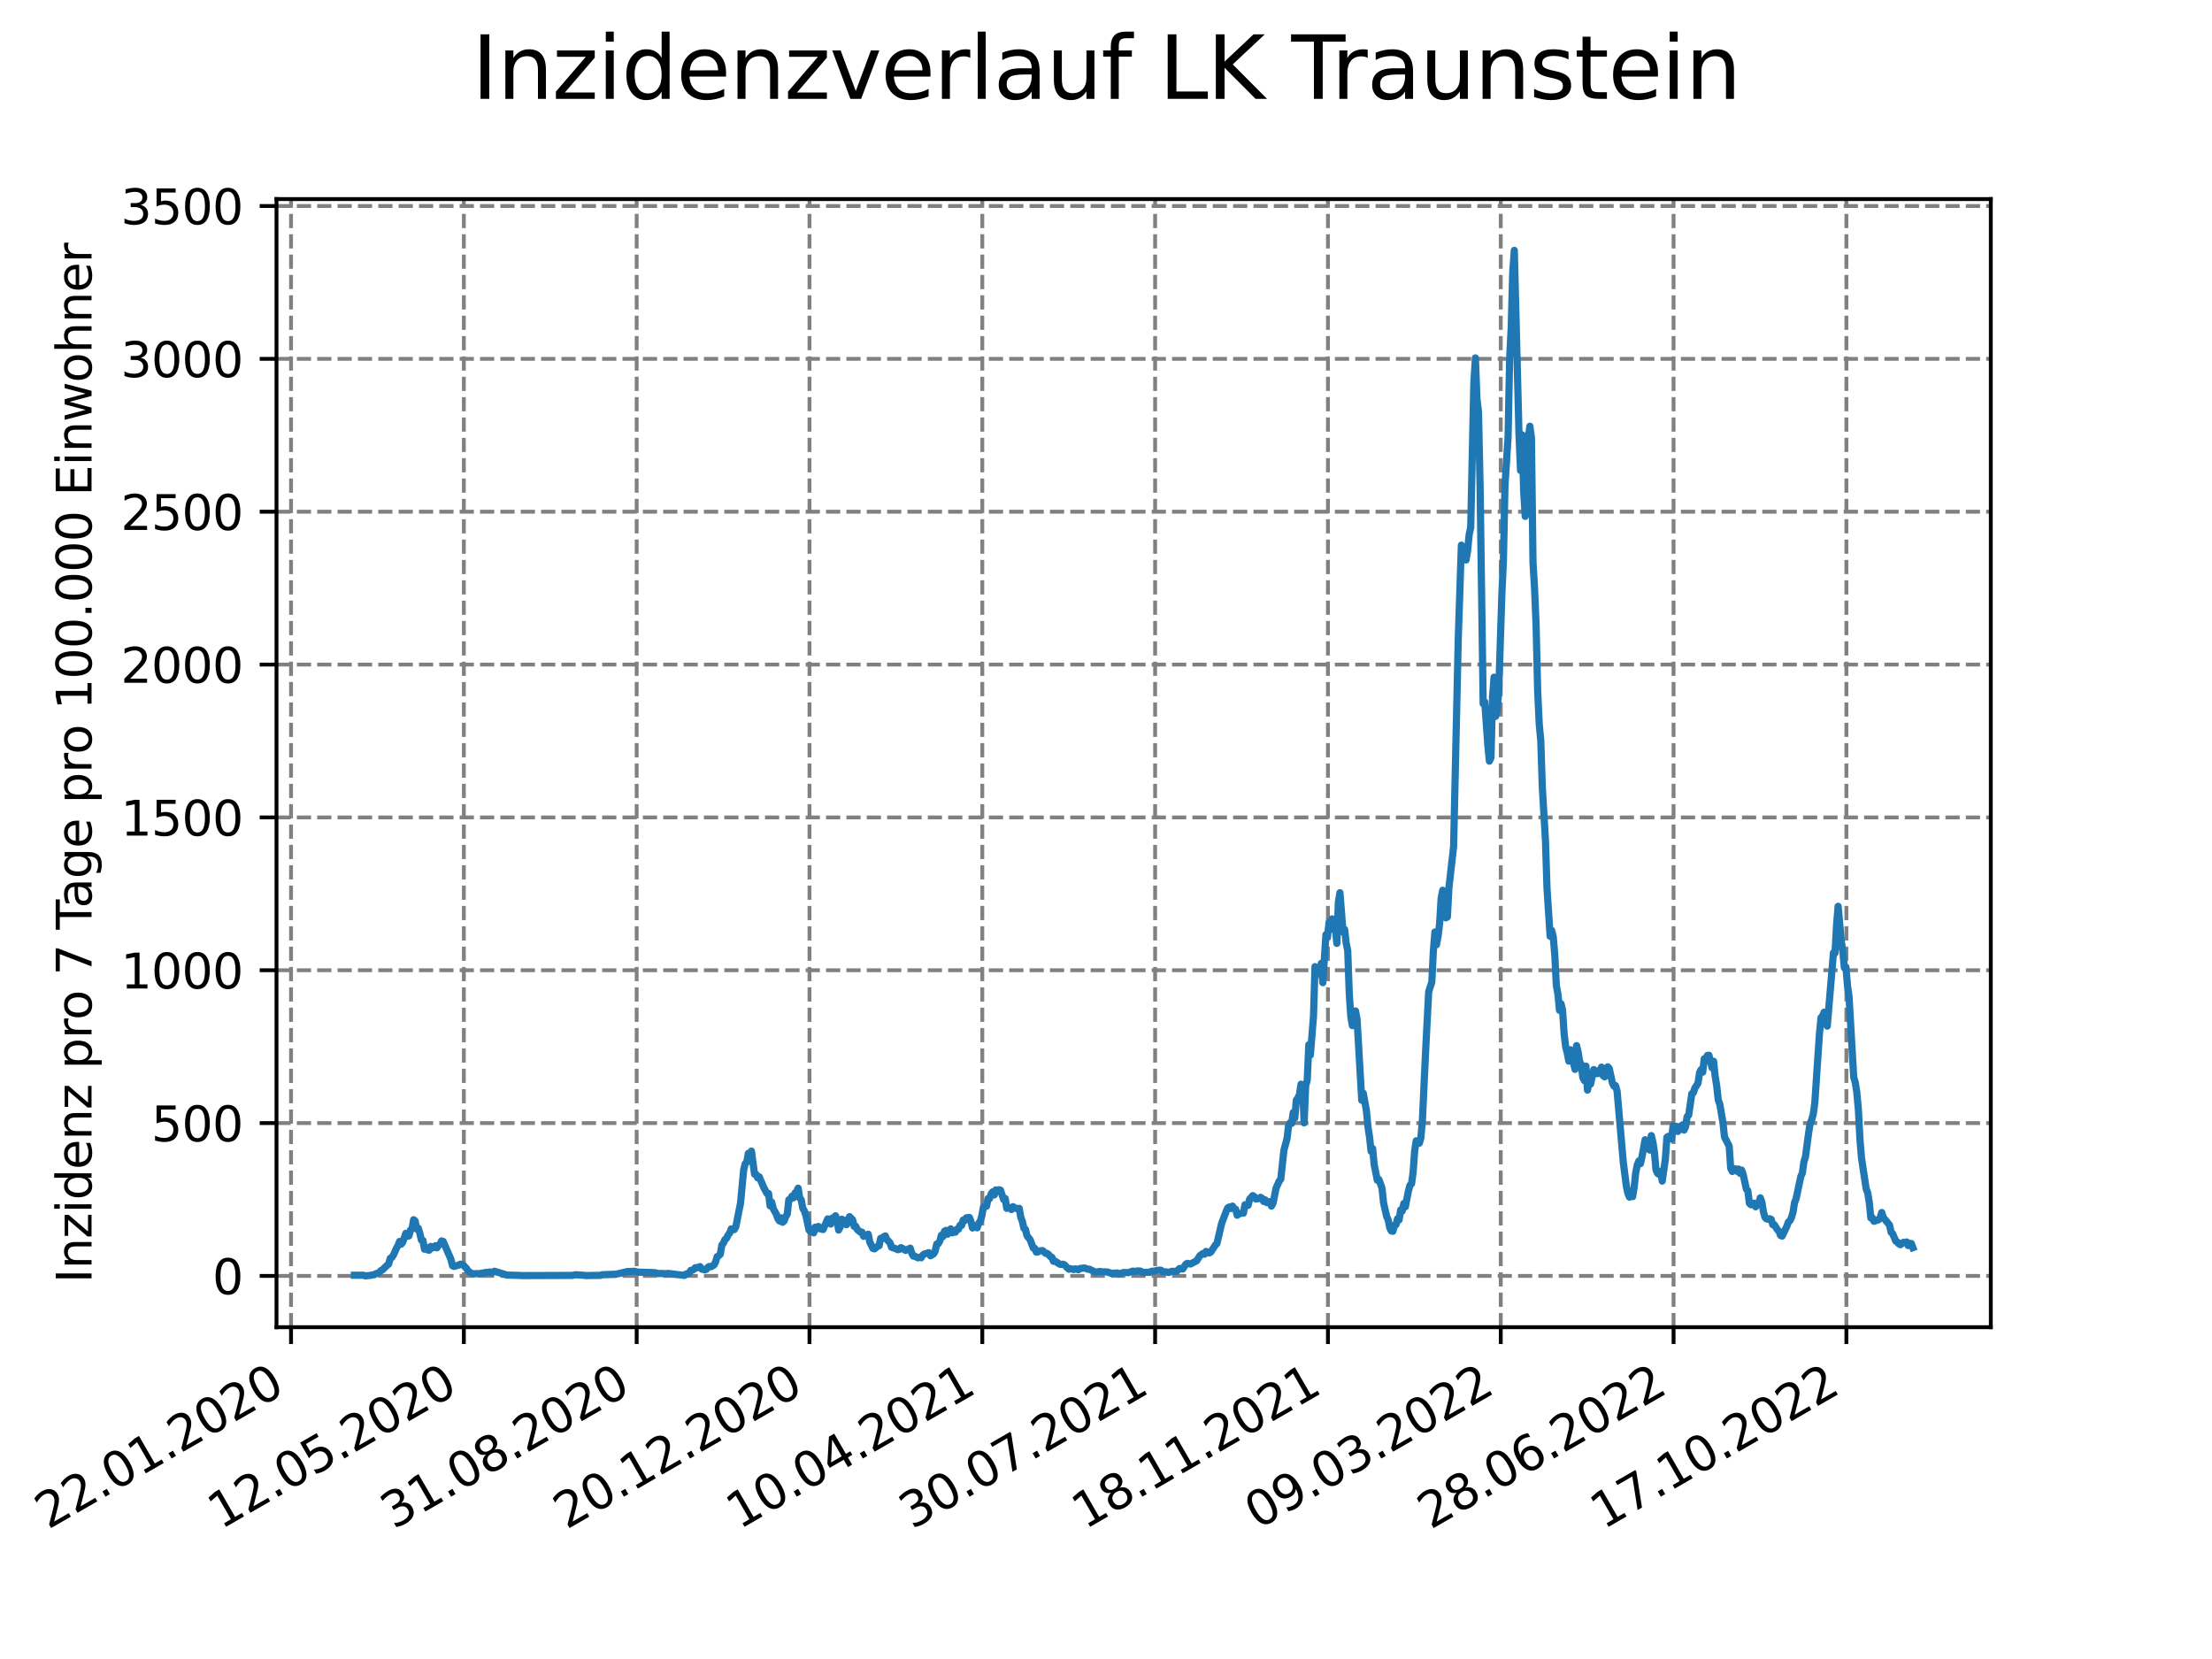 <?xml version="1.0" encoding="utf-8" standalone="no"?>
<!DOCTYPE svg PUBLIC "-//W3C//DTD SVG 1.1//EN"
  "http://www.w3.org/Graphics/SVG/1.1/DTD/svg11.dtd">
<svg xmlns:xlink="http://www.w3.org/1999/xlink" width="460.8pt" height="345.6pt" viewBox="0 0 460.8 345.6" xmlns="http://www.w3.org/2000/svg" version="1.1">
 <defs>
  <style type="text/css">*{stroke-linejoin: round; stroke-linecap: butt}</style>
 </defs>
 <g id="figure_1">
  <g id="patch_1">
   <path d="M 0 345.6 
L 460.8 345.6 
L 460.8 0 
L 0 0 
z
" style="fill: #ffffff"/>
  </g>
  <g id="axes_1">
   <g id="patch_2">
    <path d="M 57.6 276.48 
L 414.72 276.48 
L 414.72 41.472 
L 57.6 41.472 
z
" style="fill: #ffffff"/>
   </g>
   <g id="matplotlib.axis_1">
    <g id="xtick_1">
     <g id="line2d_1">
      <path d="M 60.63 276.48 
L 60.63 41.472 
" clip-path="url(#pbe24854084)" style="fill: none; stroke-dasharray: 2.96,1.28; stroke-dashoffset: 0; stroke: #808080; stroke-width: 0.8"/>
     </g>
     <g id="line2d_2">
      <defs>
       <path id="mb89c68c0ba" d="M 0 0 
L 0 3.5 
" style="stroke: #000000; stroke-width: 0.8"/>
      </defs>
      <g>
       <use xlink:href="#mb89c68c0ba" x="60.63" y="276.48" style="stroke: #000000; stroke-width: 0.8"/>
      </g>
     </g>
     <g id="text_1">
      <!-- 22.01.2020 -->
      <g transform="translate(10.005 318.689) rotate(-30) scale(0.1 -0.1)">
       <defs>
        <path id="DejaVuSans-32" d="M 1228 531 
L 3431 531 
L 3431 0 
L 469 0 
L 469 531 
Q 828 903 1448 1529 
Q 2069 2156 2228 2338 
Q 2531 2678 2651 2914 
Q 2772 3150 2772 3378 
Q 2772 3750 2511 3984 
Q 2250 4219 1831 4219 
Q 1534 4219 1204 4116 
Q 875 4013 500 3803 
L 500 4441 
Q 881 4594 1212 4672 
Q 1544 4750 1819 4750 
Q 2544 4750 2975 4387 
Q 3406 4025 3406 3419 
Q 3406 3131 3298 2873 
Q 3191 2616 2906 2266 
Q 2828 2175 2409 1742 
Q 1991 1309 1228 531 
z
" transform="scale(0.016)"/>
        <path id="DejaVuSans-2e" d="M 684 794 
L 1344 794 
L 1344 0 
L 684 0 
L 684 794 
z
" transform="scale(0.016)"/>
        <path id="DejaVuSans-30" d="M 2034 4250 
Q 1547 4250 1301 3770 
Q 1056 3291 1056 2328 
Q 1056 1369 1301 889 
Q 1547 409 2034 409 
Q 2525 409 2770 889 
Q 3016 1369 3016 2328 
Q 3016 3291 2770 3770 
Q 2525 4250 2034 4250 
z
M 2034 4750 
Q 2819 4750 3233 4129 
Q 3647 3509 3647 2328 
Q 3647 1150 3233 529 
Q 2819 -91 2034 -91 
Q 1250 -91 836 529 
Q 422 1150 422 2328 
Q 422 3509 836 4129 
Q 1250 4750 2034 4750 
z
" transform="scale(0.016)"/>
        <path id="DejaVuSans-31" d="M 794 531 
L 1825 531 
L 1825 4091 
L 703 3866 
L 703 4441 
L 1819 4666 
L 2450 4666 
L 2450 531 
L 3481 531 
L 3481 0 
L 794 0 
L 794 531 
z
" transform="scale(0.016)"/>
       </defs>
       <use xlink:href="#DejaVuSans-32"/>
       <use xlink:href="#DejaVuSans-32" x="63.623"/>
       <use xlink:href="#DejaVuSans-2e" x="127.246"/>
       <use xlink:href="#DejaVuSans-30" x="159.033"/>
       <use xlink:href="#DejaVuSans-31" x="222.656"/>
       <use xlink:href="#DejaVuSans-2e" x="286.279"/>
       <use xlink:href="#DejaVuSans-32" x="318.066"/>
       <use xlink:href="#DejaVuSans-30" x="381.689"/>
       <use xlink:href="#DejaVuSans-32" x="445.312"/>
       <use xlink:href="#DejaVuSans-30" x="508.936"/>
      </g>
     </g>
    </g>
    <g id="xtick_2">
     <g id="line2d_3">
      <path d="M 96.63 276.48 
L 96.63 41.472 
" clip-path="url(#pbe24854084)" style="fill: none; stroke-dasharray: 2.96,1.28; stroke-dashoffset: 0; stroke: #808080; stroke-width: 0.8"/>
     </g>
     <g id="line2d_4">
      <g>
       <use xlink:href="#mb89c68c0ba" x="96.63" y="276.48" style="stroke: #000000; stroke-width: 0.8"/>
      </g>
     </g>
     <g id="text_2">
      <!-- 12.05.2020 -->
      <g transform="translate(46.005 318.689) rotate(-30) scale(0.1 -0.1)">
       <defs>
        <path id="DejaVuSans-35" d="M 691 4666 
L 3169 4666 
L 3169 4134 
L 1269 4134 
L 1269 2991 
Q 1406 3038 1543 3061 
Q 1681 3084 1819 3084 
Q 2600 3084 3056 2656 
Q 3513 2228 3513 1497 
Q 3513 744 3044 326 
Q 2575 -91 1722 -91 
Q 1428 -91 1123 -41 
Q 819 9 494 109 
L 494 744 
Q 775 591 1075 516 
Q 1375 441 1709 441 
Q 2250 441 2565 725 
Q 2881 1009 2881 1497 
Q 2881 1984 2565 2268 
Q 2250 2553 1709 2553 
Q 1456 2553 1204 2497 
Q 953 2441 691 2322 
L 691 4666 
z
" transform="scale(0.016)"/>
       </defs>
       <use xlink:href="#DejaVuSans-31"/>
       <use xlink:href="#DejaVuSans-32" x="63.623"/>
       <use xlink:href="#DejaVuSans-2e" x="127.246"/>
       <use xlink:href="#DejaVuSans-30" x="159.033"/>
       <use xlink:href="#DejaVuSans-35" x="222.656"/>
       <use xlink:href="#DejaVuSans-2e" x="286.279"/>
       <use xlink:href="#DejaVuSans-32" x="318.066"/>
       <use xlink:href="#DejaVuSans-30" x="381.689"/>
       <use xlink:href="#DejaVuSans-32" x="445.312"/>
       <use xlink:href="#DejaVuSans-30" x="508.936"/>
      </g>
     </g>
    </g>
    <g id="xtick_3">
     <g id="line2d_5">
      <path d="M 132.631 276.48 
L 132.631 41.472 
" clip-path="url(#pbe24854084)" style="fill: none; stroke-dasharray: 2.96,1.28; stroke-dashoffset: 0; stroke: #808080; stroke-width: 0.8"/>
     </g>
     <g id="line2d_6">
      <g>
       <use xlink:href="#mb89c68c0ba" x="132.631" y="276.48" style="stroke: #000000; stroke-width: 0.8"/>
      </g>
     </g>
     <g id="text_3">
      <!-- 31.08.2020 -->
      <g transform="translate(82.006 318.689) rotate(-30) scale(0.1 -0.1)">
       <defs>
        <path id="DejaVuSans-33" d="M 2597 2516 
Q 3050 2419 3304 2112 
Q 3559 1806 3559 1356 
Q 3559 666 3084 287 
Q 2609 -91 1734 -91 
Q 1441 -91 1130 -33 
Q 819 25 488 141 
L 488 750 
Q 750 597 1062 519 
Q 1375 441 1716 441 
Q 2309 441 2620 675 
Q 2931 909 2931 1356 
Q 2931 1769 2642 2001 
Q 2353 2234 1838 2234 
L 1294 2234 
L 1294 2753 
L 1863 2753 
Q 2328 2753 2575 2939 
Q 2822 3125 2822 3475 
Q 2822 3834 2567 4026 
Q 2313 4219 1838 4219 
Q 1578 4219 1281 4162 
Q 984 4106 628 3988 
L 628 4550 
Q 988 4650 1302 4700 
Q 1616 4750 1894 4750 
Q 2613 4750 3031 4423 
Q 3450 4097 3450 3541 
Q 3450 3153 3228 2886 
Q 3006 2619 2597 2516 
z
" transform="scale(0.016)"/>
        <path id="DejaVuSans-38" d="M 2034 2216 
Q 1584 2216 1326 1975 
Q 1069 1734 1069 1313 
Q 1069 891 1326 650 
Q 1584 409 2034 409 
Q 2484 409 2743 651 
Q 3003 894 3003 1313 
Q 3003 1734 2745 1975 
Q 2488 2216 2034 2216 
z
M 1403 2484 
Q 997 2584 770 2862 
Q 544 3141 544 3541 
Q 544 4100 942 4425 
Q 1341 4750 2034 4750 
Q 2731 4750 3128 4425 
Q 3525 4100 3525 3541 
Q 3525 3141 3298 2862 
Q 3072 2584 2669 2484 
Q 3125 2378 3379 2068 
Q 3634 1759 3634 1313 
Q 3634 634 3220 271 
Q 2806 -91 2034 -91 
Q 1263 -91 848 271 
Q 434 634 434 1313 
Q 434 1759 690 2068 
Q 947 2378 1403 2484 
z
M 1172 3481 
Q 1172 3119 1398 2916 
Q 1625 2713 2034 2713 
Q 2441 2713 2670 2916 
Q 2900 3119 2900 3481 
Q 2900 3844 2670 4047 
Q 2441 4250 2034 4250 
Q 1625 4250 1398 4047 
Q 1172 3844 1172 3481 
z
" transform="scale(0.016)"/>
       </defs>
       <use xlink:href="#DejaVuSans-33"/>
       <use xlink:href="#DejaVuSans-31" x="63.623"/>
       <use xlink:href="#DejaVuSans-2e" x="127.246"/>
       <use xlink:href="#DejaVuSans-30" x="159.033"/>
       <use xlink:href="#DejaVuSans-38" x="222.656"/>
       <use xlink:href="#DejaVuSans-2e" x="286.279"/>
       <use xlink:href="#DejaVuSans-32" x="318.066"/>
       <use xlink:href="#DejaVuSans-30" x="381.689"/>
       <use xlink:href="#DejaVuSans-32" x="445.312"/>
       <use xlink:href="#DejaVuSans-30" x="508.936"/>
      </g>
     </g>
    </g>
    <g id="xtick_4">
     <g id="line2d_7">
      <path d="M 168.632 276.48 
L 168.632 41.472 
" clip-path="url(#pbe24854084)" style="fill: none; stroke-dasharray: 2.96,1.28; stroke-dashoffset: 0; stroke: #808080; stroke-width: 0.8"/>
     </g>
     <g id="line2d_8">
      <g>
       <use xlink:href="#mb89c68c0ba" x="168.632" y="276.48" style="stroke: #000000; stroke-width: 0.8"/>
      </g>
     </g>
     <g id="text_4">
      <!-- 20.12.2020 -->
      <g transform="translate(118.007 318.689) rotate(-30) scale(0.1 -0.1)">
       <use xlink:href="#DejaVuSans-32"/>
       <use xlink:href="#DejaVuSans-30" x="63.623"/>
       <use xlink:href="#DejaVuSans-2e" x="127.246"/>
       <use xlink:href="#DejaVuSans-31" x="159.033"/>
       <use xlink:href="#DejaVuSans-32" x="222.656"/>
       <use xlink:href="#DejaVuSans-2e" x="286.279"/>
       <use xlink:href="#DejaVuSans-32" x="318.066"/>
       <use xlink:href="#DejaVuSans-30" x="381.689"/>
       <use xlink:href="#DejaVuSans-32" x="445.312"/>
       <use xlink:href="#DejaVuSans-30" x="508.936"/>
      </g>
     </g>
    </g>
    <g id="xtick_5">
     <g id="line2d_9">
      <path d="M 204.632 276.48 
L 204.632 41.472 
" clip-path="url(#pbe24854084)" style="fill: none; stroke-dasharray: 2.96,1.28; stroke-dashoffset: 0; stroke: #808080; stroke-width: 0.8"/>
     </g>
     <g id="line2d_10">
      <g>
       <use xlink:href="#mb89c68c0ba" x="204.632" y="276.48" style="stroke: #000000; stroke-width: 0.8"/>
      </g>
     </g>
     <g id="text_5">
      <!-- 10.04.2021 -->
      <g transform="translate(154.007 318.689) rotate(-30) scale(0.1 -0.1)">
       <defs>
        <path id="DejaVuSans-34" d="M 2419 4116 
L 825 1625 
L 2419 1625 
L 2419 4116 
z
M 2253 4666 
L 3047 4666 
L 3047 1625 
L 3713 1625 
L 3713 1100 
L 3047 1100 
L 3047 0 
L 2419 0 
L 2419 1100 
L 313 1100 
L 313 1709 
L 2253 4666 
z
" transform="scale(0.016)"/>
       </defs>
       <use xlink:href="#DejaVuSans-31"/>
       <use xlink:href="#DejaVuSans-30" x="63.623"/>
       <use xlink:href="#DejaVuSans-2e" x="127.246"/>
       <use xlink:href="#DejaVuSans-30" x="159.033"/>
       <use xlink:href="#DejaVuSans-34" x="222.656"/>
       <use xlink:href="#DejaVuSans-2e" x="286.279"/>
       <use xlink:href="#DejaVuSans-32" x="318.066"/>
       <use xlink:href="#DejaVuSans-30" x="381.689"/>
       <use xlink:href="#DejaVuSans-32" x="445.312"/>
       <use xlink:href="#DejaVuSans-31" x="508.936"/>
      </g>
     </g>
    </g>
    <g id="xtick_6">
     <g id="line2d_11">
      <path d="M 240.633 276.48 
L 240.633 41.472 
" clip-path="url(#pbe24854084)" style="fill: none; stroke-dasharray: 2.96,1.28; stroke-dashoffset: 0; stroke: #808080; stroke-width: 0.8"/>
     </g>
     <g id="line2d_12">
      <g>
       <use xlink:href="#mb89c68c0ba" x="240.633" y="276.48" style="stroke: #000000; stroke-width: 0.8"/>
      </g>
     </g>
     <g id="text_6">
      <!-- 30.07.2021 -->
      <g transform="translate(190.008 318.689) rotate(-30) scale(0.1 -0.1)">
       <defs>
        <path id="DejaVuSans-37" d="M 525 4666 
L 3525 4666 
L 3525 4397 
L 1831 0 
L 1172 0 
L 2766 4134 
L 525 4134 
L 525 4666 
z
" transform="scale(0.016)"/>
       </defs>
       <use xlink:href="#DejaVuSans-33"/>
       <use xlink:href="#DejaVuSans-30" x="63.623"/>
       <use xlink:href="#DejaVuSans-2e" x="127.246"/>
       <use xlink:href="#DejaVuSans-30" x="159.033"/>
       <use xlink:href="#DejaVuSans-37" x="222.656"/>
       <use xlink:href="#DejaVuSans-2e" x="286.279"/>
       <use xlink:href="#DejaVuSans-32" x="318.066"/>
       <use xlink:href="#DejaVuSans-30" x="381.689"/>
       <use xlink:href="#DejaVuSans-32" x="445.312"/>
       <use xlink:href="#DejaVuSans-31" x="508.936"/>
      </g>
     </g>
    </g>
    <g id="xtick_7">
     <g id="line2d_13">
      <path d="M 276.634 276.48 
L 276.634 41.472 
" clip-path="url(#pbe24854084)" style="fill: none; stroke-dasharray: 2.96,1.28; stroke-dashoffset: 0; stroke: #808080; stroke-width: 0.8"/>
     </g>
     <g id="line2d_14">
      <g>
       <use xlink:href="#mb89c68c0ba" x="276.634" y="276.48" style="stroke: #000000; stroke-width: 0.8"/>
      </g>
     </g>
     <g id="text_7">
      <!-- 18.11.2021 -->
      <g transform="translate(226.008 318.689) rotate(-30) scale(0.1 -0.1)">
       <use xlink:href="#DejaVuSans-31"/>
       <use xlink:href="#DejaVuSans-38" x="63.623"/>
       <use xlink:href="#DejaVuSans-2e" x="127.246"/>
       <use xlink:href="#DejaVuSans-31" x="159.033"/>
       <use xlink:href="#DejaVuSans-31" x="222.656"/>
       <use xlink:href="#DejaVuSans-2e" x="286.279"/>
       <use xlink:href="#DejaVuSans-32" x="318.066"/>
       <use xlink:href="#DejaVuSans-30" x="381.689"/>
       <use xlink:href="#DejaVuSans-32" x="445.312"/>
       <use xlink:href="#DejaVuSans-31" x="508.936"/>
      </g>
     </g>
    </g>
    <g id="xtick_8">
     <g id="line2d_15">
      <path d="M 312.634 276.48 
L 312.634 41.472 
" clip-path="url(#pbe24854084)" style="fill: none; stroke-dasharray: 2.96,1.28; stroke-dashoffset: 0; stroke: #808080; stroke-width: 0.8"/>
     </g>
     <g id="line2d_16">
      <g>
       <use xlink:href="#mb89c68c0ba" x="312.634" y="276.48" style="stroke: #000000; stroke-width: 0.8"/>
      </g>
     </g>
     <g id="text_8">
      <!-- 09.03.2022 -->
      <g transform="translate(262.009 318.689) rotate(-30) scale(0.1 -0.1)">
       <defs>
        <path id="DejaVuSans-39" d="M 703 97 
L 703 672 
Q 941 559 1184 500 
Q 1428 441 1663 441 
Q 2288 441 2617 861 
Q 2947 1281 2994 2138 
Q 2813 1869 2534 1725 
Q 2256 1581 1919 1581 
Q 1219 1581 811 2004 
Q 403 2428 403 3163 
Q 403 3881 828 4315 
Q 1253 4750 1959 4750 
Q 2769 4750 3195 4129 
Q 3622 3509 3622 2328 
Q 3622 1225 3098 567 
Q 2575 -91 1691 -91 
Q 1453 -91 1209 -44 
Q 966 3 703 97 
z
M 1959 2075 
Q 2384 2075 2632 2365 
Q 2881 2656 2881 3163 
Q 2881 3666 2632 3958 
Q 2384 4250 1959 4250 
Q 1534 4250 1286 3958 
Q 1038 3666 1038 3163 
Q 1038 2656 1286 2365 
Q 1534 2075 1959 2075 
z
" transform="scale(0.016)"/>
       </defs>
       <use xlink:href="#DejaVuSans-30"/>
       <use xlink:href="#DejaVuSans-39" x="63.623"/>
       <use xlink:href="#DejaVuSans-2e" x="127.246"/>
       <use xlink:href="#DejaVuSans-30" x="159.033"/>
       <use xlink:href="#DejaVuSans-33" x="222.656"/>
       <use xlink:href="#DejaVuSans-2e" x="286.279"/>
       <use xlink:href="#DejaVuSans-32" x="318.066"/>
       <use xlink:href="#DejaVuSans-30" x="381.689"/>
       <use xlink:href="#DejaVuSans-32" x="445.312"/>
       <use xlink:href="#DejaVuSans-32" x="508.936"/>
      </g>
     </g>
    </g>
    <g id="xtick_9">
     <g id="line2d_17">
      <path d="M 348.635 276.48 
L 348.635 41.472 
" clip-path="url(#pbe24854084)" style="fill: none; stroke-dasharray: 2.96,1.28; stroke-dashoffset: 0; stroke: #808080; stroke-width: 0.8"/>
     </g>
     <g id="line2d_18">
      <g>
       <use xlink:href="#mb89c68c0ba" x="348.635" y="276.48" style="stroke: #000000; stroke-width: 0.8"/>
      </g>
     </g>
     <g id="text_9">
      <!-- 28.06.2022 -->
      <g transform="translate(298.01 318.689) rotate(-30) scale(0.1 -0.1)">
       <defs>
        <path id="DejaVuSans-36" d="M 2113 2584 
Q 1688 2584 1439 2293 
Q 1191 2003 1191 1497 
Q 1191 994 1439 701 
Q 1688 409 2113 409 
Q 2538 409 2786 701 
Q 3034 994 3034 1497 
Q 3034 2003 2786 2293 
Q 2538 2584 2113 2584 
z
M 3366 4563 
L 3366 3988 
Q 3128 4100 2886 4159 
Q 2644 4219 2406 4219 
Q 1781 4219 1451 3797 
Q 1122 3375 1075 2522 
Q 1259 2794 1537 2939 
Q 1816 3084 2150 3084 
Q 2853 3084 3261 2657 
Q 3669 2231 3669 1497 
Q 3669 778 3244 343 
Q 2819 -91 2113 -91 
Q 1303 -91 875 529 
Q 447 1150 447 2328 
Q 447 3434 972 4092 
Q 1497 4750 2381 4750 
Q 2619 4750 2861 4703 
Q 3103 4656 3366 4563 
z
" transform="scale(0.016)"/>
       </defs>
       <use xlink:href="#DejaVuSans-32"/>
       <use xlink:href="#DejaVuSans-38" x="63.623"/>
       <use xlink:href="#DejaVuSans-2e" x="127.246"/>
       <use xlink:href="#DejaVuSans-30" x="159.033"/>
       <use xlink:href="#DejaVuSans-36" x="222.656"/>
       <use xlink:href="#DejaVuSans-2e" x="286.279"/>
       <use xlink:href="#DejaVuSans-32" x="318.066"/>
       <use xlink:href="#DejaVuSans-30" x="381.689"/>
       <use xlink:href="#DejaVuSans-32" x="445.312"/>
       <use xlink:href="#DejaVuSans-32" x="508.936"/>
      </g>
     </g>
    </g>
    <g id="xtick_10">
     <g id="line2d_19">
      <path d="M 384.636 276.48 
L 384.636 41.472 
" clip-path="url(#pbe24854084)" style="fill: none; stroke-dasharray: 2.96,1.28; stroke-dashoffset: 0; stroke: #808080; stroke-width: 0.8"/>
     </g>
     <g id="line2d_20">
      <g>
       <use xlink:href="#mb89c68c0ba" x="384.636" y="276.48" style="stroke: #000000; stroke-width: 0.8"/>
      </g>
     </g>
     <g id="text_10">
      <!-- 17.10.2022 -->
      <g transform="translate(334.01 318.689) rotate(-30) scale(0.1 -0.1)">
       <use xlink:href="#DejaVuSans-31"/>
       <use xlink:href="#DejaVuSans-37" x="63.623"/>
       <use xlink:href="#DejaVuSans-2e" x="127.246"/>
       <use xlink:href="#DejaVuSans-31" x="159.033"/>
       <use xlink:href="#DejaVuSans-30" x="222.656"/>
       <use xlink:href="#DejaVuSans-2e" x="286.279"/>
       <use xlink:href="#DejaVuSans-32" x="318.066"/>
       <use xlink:href="#DejaVuSans-30" x="381.689"/>
       <use xlink:href="#DejaVuSans-32" x="445.312"/>
       <use xlink:href="#DejaVuSans-32" x="508.936"/>
      </g>
     </g>
    </g>
   </g>
   <g id="matplotlib.axis_2">
    <g id="ytick_1">
     <g id="line2d_21">
      <path d="M 57.6 265.798 
L 414.72 265.798 
" clip-path="url(#pbe24854084)" style="fill: none; stroke-dasharray: 2.96,1.28; stroke-dashoffset: 0; stroke: #808080; stroke-width: 0.8"/>
     </g>
     <g id="line2d_22">
      <defs>
       <path id="m5acd8039e3" d="M 0 0 
L -3.5 0 
" style="stroke: #000000; stroke-width: 0.8"/>
      </defs>
      <g>
       <use xlink:href="#m5acd8039e3" x="57.6" y="265.798" style="stroke: #000000; stroke-width: 0.8"/>
      </g>
     </g>
     <g id="text_11">
      <!-- 0 -->
      <g transform="translate(44.237 269.597) scale(0.1 -0.1)">
       <use xlink:href="#DejaVuSans-30"/>
      </g>
     </g>
    </g>
    <g id="ytick_2">
     <g id="line2d_23">
      <path d="M 57.6 233.958 
L 414.72 233.958 
" clip-path="url(#pbe24854084)" style="fill: none; stroke-dasharray: 2.96,1.28; stroke-dashoffset: 0; stroke: #808080; stroke-width: 0.8"/>
     </g>
     <g id="line2d_24">
      <g>
       <use xlink:href="#m5acd8039e3" x="57.6" y="233.958" style="stroke: #000000; stroke-width: 0.8"/>
      </g>
     </g>
     <g id="text_12">
      <!-- 500 -->
      <g transform="translate(31.512 237.757) scale(0.1 -0.1)">
       <use xlink:href="#DejaVuSans-35"/>
       <use xlink:href="#DejaVuSans-30" x="63.623"/>
       <use xlink:href="#DejaVuSans-30" x="127.246"/>
      </g>
     </g>
    </g>
    <g id="ytick_3">
     <g id="line2d_25">
      <path d="M 57.6 202.118 
L 414.72 202.118 
" clip-path="url(#pbe24854084)" style="fill: none; stroke-dasharray: 2.96,1.28; stroke-dashoffset: 0; stroke: #808080; stroke-width: 0.8"/>
     </g>
     <g id="line2d_26">
      <g>
       <use xlink:href="#m5acd8039e3" x="57.6" y="202.118" style="stroke: #000000; stroke-width: 0.8"/>
      </g>
     </g>
     <g id="text_13">
      <!-- 1000 -->
      <g transform="translate(25.15 205.917) scale(0.1 -0.1)">
       <use xlink:href="#DejaVuSans-31"/>
       <use xlink:href="#DejaVuSans-30" x="63.623"/>
       <use xlink:href="#DejaVuSans-30" x="127.246"/>
       <use xlink:href="#DejaVuSans-30" x="190.869"/>
      </g>
     </g>
    </g>
    <g id="ytick_4">
     <g id="line2d_27">
      <path d="M 57.6 170.278 
L 414.72 170.278 
" clip-path="url(#pbe24854084)" style="fill: none; stroke-dasharray: 2.96,1.28; stroke-dashoffset: 0; stroke: #808080; stroke-width: 0.8"/>
     </g>
     <g id="line2d_28">
      <g>
       <use xlink:href="#m5acd8039e3" x="57.6" y="170.278" style="stroke: #000000; stroke-width: 0.8"/>
      </g>
     </g>
     <g id="text_14">
      <!-- 1500 -->
      <g transform="translate(25.15 174.077) scale(0.1 -0.1)">
       <use xlink:href="#DejaVuSans-31"/>
       <use xlink:href="#DejaVuSans-35" x="63.623"/>
       <use xlink:href="#DejaVuSans-30" x="127.246"/>
       <use xlink:href="#DejaVuSans-30" x="190.869"/>
      </g>
     </g>
    </g>
    <g id="ytick_5">
     <g id="line2d_29">
      <path d="M 57.6 138.438 
L 414.72 138.438 
" clip-path="url(#pbe24854084)" style="fill: none; stroke-dasharray: 2.96,1.28; stroke-dashoffset: 0; stroke: #808080; stroke-width: 0.8"/>
     </g>
     <g id="line2d_30">
      <g>
       <use xlink:href="#m5acd8039e3" x="57.6" y="138.438" style="stroke: #000000; stroke-width: 0.8"/>
      </g>
     </g>
     <g id="text_15">
      <!-- 2000 -->
      <g transform="translate(25.15 142.238) scale(0.1 -0.1)">
       <use xlink:href="#DejaVuSans-32"/>
       <use xlink:href="#DejaVuSans-30" x="63.623"/>
       <use xlink:href="#DejaVuSans-30" x="127.246"/>
       <use xlink:href="#DejaVuSans-30" x="190.869"/>
      </g>
     </g>
    </g>
    <g id="ytick_6">
     <g id="line2d_31">
      <path d="M 57.6 106.598 
L 414.72 106.598 
" clip-path="url(#pbe24854084)" style="fill: none; stroke-dasharray: 2.96,1.28; stroke-dashoffset: 0; stroke: #808080; stroke-width: 0.8"/>
     </g>
     <g id="line2d_32">
      <g>
       <use xlink:href="#m5acd8039e3" x="57.6" y="106.598" style="stroke: #000000; stroke-width: 0.8"/>
      </g>
     </g>
     <g id="text_16">
      <!-- 2500 -->
      <g transform="translate(25.15 110.398) scale(0.1 -0.1)">
       <use xlink:href="#DejaVuSans-32"/>
       <use xlink:href="#DejaVuSans-35" x="63.623"/>
       <use xlink:href="#DejaVuSans-30" x="127.246"/>
       <use xlink:href="#DejaVuSans-30" x="190.869"/>
      </g>
     </g>
    </g>
    <g id="ytick_7">
     <g id="line2d_33">
      <path d="M 57.6 74.759 
L 414.72 74.759 
" clip-path="url(#pbe24854084)" style="fill: none; stroke-dasharray: 2.96,1.28; stroke-dashoffset: 0; stroke: #808080; stroke-width: 0.8"/>
     </g>
     <g id="line2d_34">
      <g>
       <use xlink:href="#m5acd8039e3" x="57.6" y="74.759" style="stroke: #000000; stroke-width: 0.8"/>
      </g>
     </g>
     <g id="text_17">
      <!-- 3000 -->
      <g transform="translate(25.15 78.558) scale(0.1 -0.1)">
       <use xlink:href="#DejaVuSans-33"/>
       <use xlink:href="#DejaVuSans-30" x="63.623"/>
       <use xlink:href="#DejaVuSans-30" x="127.246"/>
       <use xlink:href="#DejaVuSans-30" x="190.869"/>
      </g>
     </g>
    </g>
    <g id="ytick_8">
     <g id="line2d_35">
      <path d="M 57.6 42.919 
L 414.72 42.919 
" clip-path="url(#pbe24854084)" style="fill: none; stroke-dasharray: 2.96,1.28; stroke-dashoffset: 0; stroke: #808080; stroke-width: 0.8"/>
     </g>
     <g id="line2d_36">
      <g>
       <use xlink:href="#m5acd8039e3" x="57.6" y="42.919" style="stroke: #000000; stroke-width: 0.8"/>
      </g>
     </g>
     <g id="text_18">
      <!-- 3500 -->
      <g transform="translate(25.15 46.718) scale(0.1 -0.1)">
       <use xlink:href="#DejaVuSans-33"/>
       <use xlink:href="#DejaVuSans-35" x="63.623"/>
       <use xlink:href="#DejaVuSans-30" x="127.246"/>
       <use xlink:href="#DejaVuSans-30" x="190.869"/>
      </g>
     </g>
    </g>
    <g id="text_19">
     <!-- Inzidenz pro 7 Tage pro 100.000 Einwohner -->
     <g transform="translate(19.07 267.301) rotate(-90) scale(0.1 -0.1)">
      <defs>
       <path id="DejaVuSans-49" d="M 628 4666 
L 1259 4666 
L 1259 0 
L 628 0 
L 628 4666 
z
" transform="scale(0.016)"/>
       <path id="DejaVuSans-6e" d="M 3513 2113 
L 3513 0 
L 2938 0 
L 2938 2094 
Q 2938 2591 2744 2837 
Q 2550 3084 2163 3084 
Q 1697 3084 1428 2787 
Q 1159 2491 1159 1978 
L 1159 0 
L 581 0 
L 581 3500 
L 1159 3500 
L 1159 2956 
Q 1366 3272 1645 3428 
Q 1925 3584 2291 3584 
Q 2894 3584 3203 3211 
Q 3513 2838 3513 2113 
z
" transform="scale(0.016)"/>
       <path id="DejaVuSans-7a" d="M 353 3500 
L 3084 3500 
L 3084 2975 
L 922 459 
L 3084 459 
L 3084 0 
L 275 0 
L 275 525 
L 2438 3041 
L 353 3041 
L 353 3500 
z
" transform="scale(0.016)"/>
       <path id="DejaVuSans-69" d="M 603 3500 
L 1178 3500 
L 1178 0 
L 603 0 
L 603 3500 
z
M 603 4863 
L 1178 4863 
L 1178 4134 
L 603 4134 
L 603 4863 
z
" transform="scale(0.016)"/>
       <path id="DejaVuSans-64" d="M 2906 2969 
L 2906 4863 
L 3481 4863 
L 3481 0 
L 2906 0 
L 2906 525 
Q 2725 213 2448 61 
Q 2172 -91 1784 -91 
Q 1150 -91 751 415 
Q 353 922 353 1747 
Q 353 2572 751 3078 
Q 1150 3584 1784 3584 
Q 2172 3584 2448 3432 
Q 2725 3281 2906 2969 
z
M 947 1747 
Q 947 1113 1208 752 
Q 1469 391 1925 391 
Q 2381 391 2643 752 
Q 2906 1113 2906 1747 
Q 2906 2381 2643 2742 
Q 2381 3103 1925 3103 
Q 1469 3103 1208 2742 
Q 947 2381 947 1747 
z
" transform="scale(0.016)"/>
       <path id="DejaVuSans-65" d="M 3597 1894 
L 3597 1613 
L 953 1613 
Q 991 1019 1311 708 
Q 1631 397 2203 397 
Q 2534 397 2845 478 
Q 3156 559 3463 722 
L 3463 178 
Q 3153 47 2828 -22 
Q 2503 -91 2169 -91 
Q 1331 -91 842 396 
Q 353 884 353 1716 
Q 353 2575 817 3079 
Q 1281 3584 2069 3584 
Q 2775 3584 3186 3129 
Q 3597 2675 3597 1894 
z
M 3022 2063 
Q 3016 2534 2758 2815 
Q 2500 3097 2075 3097 
Q 1594 3097 1305 2825 
Q 1016 2553 972 2059 
L 3022 2063 
z
" transform="scale(0.016)"/>
       <path id="DejaVuSans-20" transform="scale(0.016)"/>
       <path id="DejaVuSans-70" d="M 1159 525 
L 1159 -1331 
L 581 -1331 
L 581 3500 
L 1159 3500 
L 1159 2969 
Q 1341 3281 1617 3432 
Q 1894 3584 2278 3584 
Q 2916 3584 3314 3078 
Q 3713 2572 3713 1747 
Q 3713 922 3314 415 
Q 2916 -91 2278 -91 
Q 1894 -91 1617 61 
Q 1341 213 1159 525 
z
M 3116 1747 
Q 3116 2381 2855 2742 
Q 2594 3103 2138 3103 
Q 1681 3103 1420 2742 
Q 1159 2381 1159 1747 
Q 1159 1113 1420 752 
Q 1681 391 2138 391 
Q 2594 391 2855 752 
Q 3116 1113 3116 1747 
z
" transform="scale(0.016)"/>
       <path id="DejaVuSans-72" d="M 2631 2963 
Q 2534 3019 2420 3045 
Q 2306 3072 2169 3072 
Q 1681 3072 1420 2755 
Q 1159 2438 1159 1844 
L 1159 0 
L 581 0 
L 581 3500 
L 1159 3500 
L 1159 2956 
Q 1341 3275 1631 3429 
Q 1922 3584 2338 3584 
Q 2397 3584 2469 3576 
Q 2541 3569 2628 3553 
L 2631 2963 
z
" transform="scale(0.016)"/>
       <path id="DejaVuSans-6f" d="M 1959 3097 
Q 1497 3097 1228 2736 
Q 959 2375 959 1747 
Q 959 1119 1226 758 
Q 1494 397 1959 397 
Q 2419 397 2687 759 
Q 2956 1122 2956 1747 
Q 2956 2369 2687 2733 
Q 2419 3097 1959 3097 
z
M 1959 3584 
Q 2709 3584 3137 3096 
Q 3566 2609 3566 1747 
Q 3566 888 3137 398 
Q 2709 -91 1959 -91 
Q 1206 -91 779 398 
Q 353 888 353 1747 
Q 353 2609 779 3096 
Q 1206 3584 1959 3584 
z
" transform="scale(0.016)"/>
       <path id="DejaVuSans-54" d="M -19 4666 
L 3928 4666 
L 3928 4134 
L 2272 4134 
L 2272 0 
L 1638 0 
L 1638 4134 
L -19 4134 
L -19 4666 
z
" transform="scale(0.016)"/>
       <path id="DejaVuSans-61" d="M 2194 1759 
Q 1497 1759 1228 1600 
Q 959 1441 959 1056 
Q 959 750 1161 570 
Q 1363 391 1709 391 
Q 2188 391 2477 730 
Q 2766 1069 2766 1631 
L 2766 1759 
L 2194 1759 
z
M 3341 1997 
L 3341 0 
L 2766 0 
L 2766 531 
Q 2569 213 2275 61 
Q 1981 -91 1556 -91 
Q 1019 -91 701 211 
Q 384 513 384 1019 
Q 384 1609 779 1909 
Q 1175 2209 1959 2209 
L 2766 2209 
L 2766 2266 
Q 2766 2663 2505 2880 
Q 2244 3097 1772 3097 
Q 1472 3097 1187 3025 
Q 903 2953 641 2809 
L 641 3341 
Q 956 3463 1253 3523 
Q 1550 3584 1831 3584 
Q 2591 3584 2966 3190 
Q 3341 2797 3341 1997 
z
" transform="scale(0.016)"/>
       <path id="DejaVuSans-67" d="M 2906 1791 
Q 2906 2416 2648 2759 
Q 2391 3103 1925 3103 
Q 1463 3103 1205 2759 
Q 947 2416 947 1791 
Q 947 1169 1205 825 
Q 1463 481 1925 481 
Q 2391 481 2648 825 
Q 2906 1169 2906 1791 
z
M 3481 434 
Q 3481 -459 3084 -895 
Q 2688 -1331 1869 -1331 
Q 1566 -1331 1297 -1286 
Q 1028 -1241 775 -1147 
L 775 -588 
Q 1028 -725 1275 -790 
Q 1522 -856 1778 -856 
Q 2344 -856 2625 -561 
Q 2906 -266 2906 331 
L 2906 616 
Q 2728 306 2450 153 
Q 2172 0 1784 0 
Q 1141 0 747 490 
Q 353 981 353 1791 
Q 353 2603 747 3093 
Q 1141 3584 1784 3584 
Q 2172 3584 2450 3431 
Q 2728 3278 2906 2969 
L 2906 3500 
L 3481 3500 
L 3481 434 
z
" transform="scale(0.016)"/>
       <path id="DejaVuSans-45" d="M 628 4666 
L 3578 4666 
L 3578 4134 
L 1259 4134 
L 1259 2753 
L 3481 2753 
L 3481 2222 
L 1259 2222 
L 1259 531 
L 3634 531 
L 3634 0 
L 628 0 
L 628 4666 
z
" transform="scale(0.016)"/>
       <path id="DejaVuSans-77" d="M 269 3500 
L 844 3500 
L 1563 769 
L 2278 3500 
L 2956 3500 
L 3675 769 
L 4391 3500 
L 4966 3500 
L 4050 0 
L 3372 0 
L 2619 2869 
L 1863 0 
L 1184 0 
L 269 3500 
z
" transform="scale(0.016)"/>
       <path id="DejaVuSans-68" d="M 3513 2113 
L 3513 0 
L 2938 0 
L 2938 2094 
Q 2938 2591 2744 2837 
Q 2550 3084 2163 3084 
Q 1697 3084 1428 2787 
Q 1159 2491 1159 1978 
L 1159 0 
L 581 0 
L 581 4863 
L 1159 4863 
L 1159 2956 
Q 1366 3272 1645 3428 
Q 1925 3584 2291 3584 
Q 2894 3584 3203 3211 
Q 3513 2838 3513 2113 
z
" transform="scale(0.016)"/>
      </defs>
      <use xlink:href="#DejaVuSans-49"/>
      <use xlink:href="#DejaVuSans-6e" x="29.492"/>
      <use xlink:href="#DejaVuSans-7a" x="92.871"/>
      <use xlink:href="#DejaVuSans-69" x="145.361"/>
      <use xlink:href="#DejaVuSans-64" x="173.145"/>
      <use xlink:href="#DejaVuSans-65" x="236.621"/>
      <use xlink:href="#DejaVuSans-6e" x="298.145"/>
      <use xlink:href="#DejaVuSans-7a" x="361.523"/>
      <use xlink:href="#DejaVuSans-20" x="414.014"/>
      <use xlink:href="#DejaVuSans-70" x="445.801"/>
      <use xlink:href="#DejaVuSans-72" x="509.277"/>
      <use xlink:href="#DejaVuSans-6f" x="548.141"/>
      <use xlink:href="#DejaVuSans-20" x="609.322"/>
      <use xlink:href="#DejaVuSans-37" x="641.109"/>
      <use xlink:href="#DejaVuSans-20" x="704.732"/>
      <use xlink:href="#DejaVuSans-54" x="736.52"/>
      <use xlink:href="#DejaVuSans-61" x="781.104"/>
      <use xlink:href="#DejaVuSans-67" x="842.383"/>
      <use xlink:href="#DejaVuSans-65" x="905.859"/>
      <use xlink:href="#DejaVuSans-20" x="967.383"/>
      <use xlink:href="#DejaVuSans-70" x="999.17"/>
      <use xlink:href="#DejaVuSans-72" x="1062.646"/>
      <use xlink:href="#DejaVuSans-6f" x="1101.51"/>
      <use xlink:href="#DejaVuSans-20" x="1162.691"/>
      <use xlink:href="#DejaVuSans-31" x="1194.479"/>
      <use xlink:href="#DejaVuSans-30" x="1258.102"/>
      <use xlink:href="#DejaVuSans-30" x="1321.725"/>
      <use xlink:href="#DejaVuSans-2e" x="1385.348"/>
      <use xlink:href="#DejaVuSans-30" x="1417.135"/>
      <use xlink:href="#DejaVuSans-30" x="1480.758"/>
      <use xlink:href="#DejaVuSans-30" x="1544.381"/>
      <use xlink:href="#DejaVuSans-20" x="1608.004"/>
      <use xlink:href="#DejaVuSans-45" x="1639.791"/>
      <use xlink:href="#DejaVuSans-69" x="1702.975"/>
      <use xlink:href="#DejaVuSans-6e" x="1730.758"/>
      <use xlink:href="#DejaVuSans-77" x="1794.137"/>
      <use xlink:href="#DejaVuSans-6f" x="1875.924"/>
      <use xlink:href="#DejaVuSans-68" x="1937.105"/>
      <use xlink:href="#DejaVuSans-6e" x="2000.484"/>
      <use xlink:href="#DejaVuSans-65" x="2063.863"/>
      <use xlink:href="#DejaVuSans-72" x="2125.387"/>
     </g>
    </g>
   </g>
   <g id="line2d_37">
    <path d="M 73.833 265.654 
L 75.779 265.654 
L 76.103 265.798 
L 77.076 265.69 
L 78.049 265.511 
L 78.373 265.295 
L 78.698 265.259 
L 79.022 265.044 
L 79.346 264.685 
L 79.671 264.541 
L 80.644 263.571 
L 80.968 263.32 
L 81.292 262.135 
L 81.617 261.955 
L 81.941 261.488 
L 82.59 260.016 
L 82.914 259.477 
L 83.238 258.615 
L 83.563 259.19 
L 83.887 258.795 
L 84.536 256.927 
L 84.86 257.538 
L 85.184 257.466 
L 85.509 256.245 
L 85.833 255.994 
L 86.157 254.09 
L 86.482 254.342 
L 86.806 256.03 
L 87.13 255.85 
L 87.455 256.892 
L 87.779 258.328 
L 88.103 258.4 
L 88.428 260.231 
L 88.752 259.908 
L 89.076 260.375 
L 89.401 260.447 
L 89.725 259.657 
L 90.049 259.98 
L 90.374 259.872 
L 90.698 259.513 
L 91.022 259.944 
L 91.347 259.441 
L 91.671 259.154 
L 91.995 258.508 
L 92.32 258.615 
L 93.941 262.35 
L 94.266 263.679 
L 94.59 263.823 
L 95.563 263.535 
L 95.887 263.356 
L 96.212 263.392 
L 96.536 263.571 
L 97.185 264.254 
L 97.509 264.792 
L 98.157 265.223 
L 98.806 265.367 
L 99.455 265.295 
L 99.779 265.403 
L 100.103 265.259 
L 100.752 265.187 
L 101.076 265.08 
L 101.725 265.044 
L 102.049 264.972 
L 102.374 265.151 
L 103.022 264.828 
L 105.617 265.618 
L 108.212 265.69 
L 108.86 265.726 
L 119.239 265.69 
L 119.888 265.546 
L 121.509 265.654 
L 122.158 265.726 
L 123.455 265.69 
L 125.077 265.69 
L 125.401 265.546 
L 128.32 265.439 
L 129.293 265.223 
L 130.591 264.9 
L 132.212 264.828 
L 132.861 265.008 
L 136.428 265.115 
L 137.077 265.295 
L 138.05 265.295 
L 138.699 265.367 
L 139.023 265.259 
L 142.591 265.69 
L 142.915 265.403 
L 143.564 265.223 
L 143.888 264.649 
L 144.212 264.613 
L 144.537 264.433 
L 144.861 264.074 
L 145.185 264.11 
L 145.834 263.859 
L 146.158 264.361 
L 146.807 264.541 
L 147.131 264.433 
L 147.456 264.002 
L 147.78 263.823 
L 148.104 263.894 
L 148.753 263.499 
L 149.077 262.853 
L 149.402 261.776 
L 149.726 261.596 
L 150.05 261.273 
L 150.375 259.369 
L 150.699 258.974 
L 151.023 258.22 
L 151.348 257.969 
L 151.672 257.287 
L 151.996 256.892 
L 152.321 255.994 
L 152.645 256.209 
L 152.969 256.137 
L 153.294 255.527 
L 154.267 250.607 
L 154.915 243.712 
L 155.24 242.419 
L 155.564 242.06 
L 155.888 240.264 
L 156.213 240.444 
L 156.537 239.797 
L 157.186 244.609 
L 157.51 244.645 
L 157.834 245.364 
L 158.159 245.148 
L 159.132 247.447 
L 159.78 248.632 
L 160.105 248.632 
L 160.429 251.217 
L 160.753 250.427 
L 161.078 251.792 
L 161.726 252.941 
L 162.051 253.875 
L 162.375 254.342 
L 162.699 253.695 
L 163.024 254.629 
L 163.348 254.342 
L 163.672 253.48 
L 163.997 252.941 
L 164.321 249.96 
L 164.645 249.817 
L 164.97 249.206 
L 165.294 249.529 
L 165.618 248.524 
L 165.943 248.273 
L 166.267 247.518 
L 166.591 249.529 
L 166.915 249.96 
L 167.24 251.72 
L 167.564 252.259 
L 167.888 253.228 
L 168.537 256.245 
L 168.861 256.568 
L 169.186 256.425 
L 169.51 256.82 
L 169.834 255.635 
L 170.159 255.994 
L 170.483 255.491 
L 170.807 255.958 
L 171.456 256.137 
L 172.429 253.911 
L 172.753 254.665 
L 173.078 254.988 
L 173.402 253.731 
L 173.726 253.911 
L 174.051 253.264 
L 174.375 254.09 
L 174.699 256.245 
L 175.024 255.599 
L 175.348 253.983 
L 175.672 254.198 
L 175.997 254.198 
L 176.321 255.132 
L 176.645 254.737 
L 176.97 253.444 
L 177.618 254.126 
L 177.943 255.491 
L 178.267 255.455 
L 178.591 256.137 
L 179.24 256.676 
L 179.564 256.676 
L 179.889 257.538 
L 180.213 257.287 
L 180.537 257.287 
L 180.862 257.107 
L 181.186 258.723 
L 181.835 260.052 
L 182.159 260.16 
L 182.808 259.657 
L 183.132 259.513 
L 183.456 257.969 
L 183.781 258.005 
L 184.105 257.61 
L 184.429 257.466 
L 184.754 258.22 
L 185.402 258.903 
L 185.727 259.836 
L 186.7 260.16 
L 187.024 260.339 
L 187.348 260.267 
L 187.673 259.908 
L 187.997 260.052 
L 188.646 260.483 
L 189.619 260.016 
L 189.943 261.093 
L 190.267 261.668 
L 190.592 261.704 
L 191.24 262.027 
L 191.565 261.919 
L 191.889 262.027 
L 192.213 261.488 
L 192.538 261.237 
L 193.511 260.95 
L 193.835 261.596 
L 194.484 261.201 
L 194.808 260.662 
L 195.132 259.154 
L 195.457 259.082 
L 195.781 258.543 
L 196.105 257.322 
L 196.43 257.61 
L 196.754 256.496 
L 197.078 256.317 
L 197.403 257.107 
L 198.051 255.994 
L 198.376 256.82 
L 198.7 256.64 
L 199.024 256.676 
L 199.349 256.066 
L 199.673 256.066 
L 199.997 255.24 
L 200.322 255.275 
L 200.646 254.162 
L 200.97 254.27 
L 201.295 253.695 
L 201.943 253.623 
L 202.267 254.449 
L 202.592 255.814 
L 203.24 255.347 
L 203.565 255.778 
L 203.889 254.809 
L 204.213 254.414 
L 204.538 253.264 
L 204.862 251.433 
L 205.186 251.289 
L 205.511 251.289 
L 205.835 249.673 
L 206.159 249.673 
L 206.484 248.668 
L 206.808 248.273 
L 207.132 248.919 
L 207.457 247.877 
L 207.781 248.021 
L 208.105 247.842 
L 208.43 247.949 
L 209.078 249.889 
L 209.403 249.673 
L 209.727 251.72 
L 210.051 251.505 
L 210.376 251.612 
L 210.7 251.971 
L 211.024 251.361 
L 211.349 251.684 
L 211.673 251.684 
L 211.997 251.864 
L 212.322 251.72 
L 212.646 253.588 
L 212.97 254.414 
L 213.295 255.886 
L 213.619 256.101 
L 213.943 257.43 
L 214.592 258.256 
L 215.241 259.98 
L 215.565 260.052 
L 215.889 260.842 
L 216.214 260.806 
L 216.538 260.591 
L 217.187 260.519 
L 217.835 261.093 
L 218.16 261.129 
L 218.484 261.381 
L 218.808 261.776 
L 219.133 261.919 
L 219.457 262.745 
L 219.781 262.709 
L 220.754 263.356 
L 221.079 263.428 
L 221.403 263.356 
L 221.727 263.464 
L 222.376 264.146 
L 222.7 264.397 
L 223.025 264.289 
L 223.673 264.469 
L 223.998 264.325 
L 224.646 264.505 
L 224.971 264.254 
L 225.944 264.146 
L 226.592 264.397 
L 226.917 264.397 
L 228.214 265.008 
L 229.187 264.864 
L 229.511 264.972 
L 230.16 264.936 
L 230.809 265.008 
L 231.457 265.259 
L 232.755 265.187 
L 233.079 265.403 
L 234.052 265.08 
L 235.025 265.115 
L 235.998 264.792 
L 236.322 264.864 
L 236.971 264.756 
L 237.619 264.792 
L 237.944 265.008 
L 238.268 265.08 
L 238.917 265.044 
L 239.565 265.044 
L 239.89 264.828 
L 240.538 264.792 
L 241.187 264.613 
L 241.836 264.613 
L 242.16 264.936 
L 242.809 264.936 
L 243.457 265.08 
L 244.106 264.828 
L 245.079 264.864 
L 245.728 264.254 
L 246.376 264.361 
L 247.025 263.356 
L 247.349 263.176 
L 247.998 263.32 
L 249.295 262.638 
L 249.944 261.596 
L 250.593 261.129 
L 250.917 261.273 
L 251.241 260.698 
L 251.89 261.021 
L 252.214 260.842 
L 253.187 259.369 
L 253.512 259.046 
L 254.485 254.88 
L 255.458 252.295 
L 255.782 251.612 
L 256.106 251.433 
L 256.431 251.756 
L 256.755 251.253 
L 257.079 251.792 
L 257.404 251.9 
L 257.728 253.157 
L 258.052 252.905 
L 258.701 252.69 
L 259.025 252.726 
L 259.35 250.966 
L 259.998 251.11 
L 260.323 249.817 
L 260.971 249.063 
L 261.296 249.278 
L 261.62 249.781 
L 262.269 249.673 
L 262.593 249.422 
L 262.917 249.637 
L 263.242 250.284 
L 263.566 249.96 
L 263.89 250.535 
L 264.215 250.499 
L 264.539 250.32 
L 264.863 251.253 
L 265.188 250.679 
L 265.836 247.482 
L 266.485 246.046 
L 266.809 245.651 
L 267.458 239.618 
L 268.107 237.211 
L 268.431 234.554 
L 268.755 233.907 
L 269.08 234.015 
L 269.404 231.753 
L 269.728 232.902 
L 270.053 229.167 
L 270.377 228.736 
L 270.701 228.018 
L 271.025 225.863 
L 271.35 226.258 
L 271.674 233.907 
L 271.998 226.114 
L 272.323 225.037 
L 272.647 217.639 
L 272.971 219.794 
L 273.62 211.785 
L 273.944 201.371 
L 274.269 202.376 
L 274.593 201.802 
L 274.917 202.915 
L 275.242 200.688 
L 275.566 204.711 
L 276.215 194.691 
L 276.539 195.302 
L 276.863 192.141 
L 277.188 192.68 
L 277.512 191.423 
L 277.836 193.65 
L 278.161 193.039 
L 278.485 196.523 
L 278.809 187.939 
L 279.134 185.964 
L 279.782 194.188 
L 280.107 193.614 
L 280.431 196.451 
L 280.755 198.031 
L 281.08 207.045 
L 281.404 211.857 
L 281.728 213.653 
L 282.377 210.6 
L 282.701 212.324 
L 283.674 229.203 
L 283.999 227.731 
L 284.647 231.358 
L 284.972 234.733 
L 285.296 236.816 
L 285.62 239.833 
L 285.945 239.258 
L 286.269 242.634 
L 286.918 245.866 
L 287.242 245.687 
L 287.891 247.482 
L 288.215 250.535 
L 288.864 253.408 
L 289.188 254.126 
L 289.512 255.778 
L 289.837 256.425 
L 290.161 256.496 
L 290.485 255.275 
L 290.81 255.132 
L 291.134 253.875 
L 291.458 254.126 
L 291.783 252.043 
L 292.107 252.295 
L 292.431 250.715 
L 292.756 251.397 
L 293.404 248.093 
L 293.729 246.908 
L 294.053 246.585 
L 294.377 244.214 
L 294.702 239.725 
L 295.026 237.642 
L 295.35 237.714 
L 295.675 238.145 
L 295.999 237.032 
L 296.323 233.153 
L 296.972 219.183 
L 297.621 206.578 
L 298.269 204.603 
L 298.594 198.139 
L 298.918 194.152 
L 299.242 196.81 
L 299.567 195.086 
L 299.891 192.5 
L 300.215 187.149 
L 300.54 185.461 
L 300.864 189.053 
L 301.188 191.207 
L 301.513 191.028 
L 301.837 184.923 
L 302.81 176.412 
L 303.783 132.993 
L 304.432 113.565 
L 305.08 114.786 
L 305.405 116.653 
L 305.729 114.714 
L 306.053 111.374 
L 306.377 109.866 
L 307.026 79.879 
L 307.35 74.564 
L 307.675 83.075 
L 307.999 85.804 
L 308.323 100.995 
L 308.972 146.604 
L 309.296 146.209 
L 309.945 155.259 
L 310.269 158.563 
L 310.594 157.845 
L 310.918 145.204 
L 311.242 141.074 
L 311.567 149.226 
L 311.891 147.861 
L 312.215 143.875 
L 312.864 123.872 
L 313.188 116.833 
L 313.513 101.139 
L 314.161 91.047 
L 314.486 74.671 
L 314.81 68.279 
L 315.134 56.679 
L 315.459 52.154 
L 316.432 90.401 
L 316.756 98.014 
L 317.08 90.581 
L 317.405 102.252 
L 317.729 107.567 
L 318.053 102.504 
L 318.378 91.227 
L 318.702 88.785 
L 319.026 91.227 
L 319.351 117.192 
L 319.675 122.543 
L 319.999 130.3 
L 320.324 143.911 
L 320.648 150.806 
L 320.972 154.289 
L 321.297 164.058 
L 321.945 175.047 
L 322.27 185.031 
L 322.918 195.05 
L 323.243 193.829 
L 323.567 195.158 
L 323.891 198.929 
L 324.216 205.285 
L 324.54 207.045 
L 324.864 210.457 
L 325.189 209.092 
L 325.513 210.457 
L 325.837 215.341 
L 326.162 218.106 
L 326.486 219.327 
L 326.81 221.051 
L 327.135 218.681 
L 328.108 222.775 
L 328.432 217.819 
L 328.756 219.219 
L 329.081 221.194 
L 329.405 221.769 
L 329.729 224.462 
L 330.054 225.109 
L 330.378 222.092 
L 330.702 227.084 
L 331.027 225.54 
L 331.351 225.827 
L 332 222.811 
L 332.324 223.062 
L 332.648 223.672 
L 332.973 223.062 
L 333.297 223.601 
L 333.621 222.308 
L 333.946 224.067 
L 334.27 224.319 
L 334.594 223.888 
L 334.919 222.236 
L 335.243 222.595 
L 335.892 225.612 
L 336.216 226.258 
L 336.54 226.15 
L 336.865 227.264 
L 338.162 242.131 
L 338.811 247.195 
L 339.135 248.632 
L 339.459 249.386 
L 339.784 249.17 
L 340.108 249.278 
L 340.432 247.303 
L 340.756 244.25 
L 341.081 242.67 
L 341.405 241.844 
L 341.729 242.419 
L 342.054 240.982 
L 342.702 237.427 
L 343.351 239.294 
L 343.675 239.582 
L 344 236.565 
L 344.324 237.894 
L 344.648 240.049 
L 344.973 243.712 
L 345.297 244.43 
L 345.621 244.645 
L 345.946 243.999 
L 346.27 246.046 
L 346.919 241.521 
L 347.243 236.924 
L 347.567 236.709 
L 347.892 237.104 
L 348.216 237.283 
L 348.54 234.518 
L 348.865 235.057 
L 349.189 234.626 
L 349.513 235.703 
L 349.838 235.344 
L 350.162 234.554 
L 350.486 234.41 
L 350.811 235.416 
L 351.135 234.733 
L 351.459 232.615 
L 351.784 232.291 
L 352.432 227.838 
L 352.757 227.623 
L 353.081 226.653 
L 353.73 225.648 
L 354.054 223.421 
L 354.378 222.811 
L 354.703 223.349 
L 355.027 220.548 
L 355.351 220.943 
L 355.676 219.866 
L 356 219.83 
L 356.649 222.451 
L 356.973 221.087 
L 357.297 224.175 
L 357.622 226.186 
L 357.946 229.167 
L 358.27 230.029 
L 358.919 233.836 
L 359.243 236.852 
L 360.216 238.756 
L 360.541 243.388 
L 360.865 244.035 
L 361.514 243.496 
L 361.838 243.999 
L 362.162 243.532 
L 362.487 244.43 
L 362.811 243.748 
L 363.135 244.645 
L 363.784 247.698 
L 364.108 248.057 
L 364.433 250.679 
L 364.757 250.966 
L 365.081 250.93 
L 365.406 250.643 
L 365.73 251.397 
L 366.054 250.822 
L 366.379 250.535 
L 366.703 249.529 
L 367.027 250.391 
L 367.352 252.438 
L 367.676 253.588 
L 368 253.911 
L 368.325 253.983 
L 368.649 253.875 
L 368.973 254.019 
L 369.298 255.132 
L 369.622 255.132 
L 370.271 256.173 
L 370.595 256.496 
L 370.919 257.358 
L 371.244 257.502 
L 372.217 255.491 
L 372.541 254.593 
L 372.865 254.306 
L 373.19 253.659 
L 373.514 252.546 
L 373.838 250.535 
L 374.163 249.709 
L 375.135 245.112 
L 375.46 244.358 
L 375.784 242.024 
L 376.108 241.018 
L 376.757 236.098 
L 377.081 234.051 
L 377.406 233.297 
L 377.73 232.112 
L 378.054 229.778 
L 379.027 215.305 
L 379.352 212.001 
L 379.676 211.642 
L 380 210.852 
L 380.649 213.761 
L 381.946 198.462 
L 382.271 198.534 
L 382.595 192.608 
L 382.919 188.801 
L 383.568 195.984 
L 383.892 198.175 
L 384.217 201.622 
L 384.541 201.443 
L 384.865 205.321 
L 385.19 207.584 
L 386.163 224.427 
L 386.487 225.504 
L 386.811 227.587 
L 387.136 231.178 
L 387.46 237.319 
L 387.784 241.234 
L 388.757 247.662 
L 389.082 248.488 
L 389.406 250.499 
L 389.73 253.731 
L 390.055 253.695 
L 390.379 254.414 
L 391.352 254.09 
L 391.676 253.623 
L 392.001 252.582 
L 392.325 253.623 
L 393.622 255.204 
L 393.947 256.712 
L 394.271 256.999 
L 394.92 258.543 
L 395.244 258.723 
L 395.568 259.118 
L 395.893 259.298 
L 396.541 258.795 
L 396.866 258.867 
L 397.19 258.723 
L 397.514 259.477 
L 397.839 259.01 
L 398.163 259.046 
L 398.487 259.908 
L 398.487 259.908 
" clip-path="url(#pbe24854084)" style="fill: none; stroke: #1f77b4; stroke-width: 1.5; stroke-linecap: square"/>
   </g>
   <g id="patch_3">
    <path d="M 57.6 276.48 
L 57.6 41.472 
" style="fill: none; stroke: #000000; stroke-width: 0.8; stroke-linejoin: miter; stroke-linecap: square"/>
   </g>
   <g id="patch_4">
    <path d="M 414.72 276.48 
L 414.72 41.472 
" style="fill: none; stroke: #000000; stroke-width: 0.8; stroke-linejoin: miter; stroke-linecap: square"/>
   </g>
   <g id="patch_5">
    <path d="M 57.6 276.48 
L 414.72 276.48 
" style="fill: none; stroke: #000000; stroke-width: 0.8; stroke-linejoin: miter; stroke-linecap: square"/>
   </g>
   <g id="patch_6">
    <path d="M 57.6 41.472 
L 414.72 41.472 
" style="fill: none; stroke: #000000; stroke-width: 0.8; stroke-linejoin: miter; stroke-linecap: square"/>
   </g>
  </g>
  <g id="text_20">
   <!-- Inzidenzverlauf LK Traunstein -->
   <g transform="translate(98.298 20.589) scale(0.18 -0.18)">
    <defs>
     <path id="DejaVuSans-76" d="M 191 3500 
L 800 3500 
L 1894 563 
L 2988 3500 
L 3597 3500 
L 2284 0 
L 1503 0 
L 191 3500 
z
" transform="scale(0.016)"/>
     <path id="DejaVuSans-6c" d="M 603 4863 
L 1178 4863 
L 1178 0 
L 603 0 
L 603 4863 
z
" transform="scale(0.016)"/>
     <path id="DejaVuSans-75" d="M 544 1381 
L 544 3500 
L 1119 3500 
L 1119 1403 
Q 1119 906 1312 657 
Q 1506 409 1894 409 
Q 2359 409 2629 706 
Q 2900 1003 2900 1516 
L 2900 3500 
L 3475 3500 
L 3475 0 
L 2900 0 
L 2900 538 
Q 2691 219 2414 64 
Q 2138 -91 1772 -91 
Q 1169 -91 856 284 
Q 544 659 544 1381 
z
M 1991 3584 
L 1991 3584 
z
" transform="scale(0.016)"/>
     <path id="DejaVuSans-66" d="M 2375 4863 
L 2375 4384 
L 1825 4384 
Q 1516 4384 1395 4259 
Q 1275 4134 1275 3809 
L 1275 3500 
L 2222 3500 
L 2222 3053 
L 1275 3053 
L 1275 0 
L 697 0 
L 697 3053 
L 147 3053 
L 147 3500 
L 697 3500 
L 697 3744 
Q 697 4328 969 4595 
Q 1241 4863 1831 4863 
L 2375 4863 
z
" transform="scale(0.016)"/>
     <path id="DejaVuSans-4c" d="M 628 4666 
L 1259 4666 
L 1259 531 
L 3531 531 
L 3531 0 
L 628 0 
L 628 4666 
z
" transform="scale(0.016)"/>
     <path id="DejaVuSans-4b" d="M 628 4666 
L 1259 4666 
L 1259 2694 
L 3353 4666 
L 4166 4666 
L 1850 2491 
L 4331 0 
L 3500 0 
L 1259 2247 
L 1259 0 
L 628 0 
L 628 4666 
z
" transform="scale(0.016)"/>
     <path id="DejaVuSans-73" d="M 2834 3397 
L 2834 2853 
Q 2591 2978 2328 3040 
Q 2066 3103 1784 3103 
Q 1356 3103 1142 2972 
Q 928 2841 928 2578 
Q 928 2378 1081 2264 
Q 1234 2150 1697 2047 
L 1894 2003 
Q 2506 1872 2764 1633 
Q 3022 1394 3022 966 
Q 3022 478 2636 193 
Q 2250 -91 1575 -91 
Q 1294 -91 989 -36 
Q 684 19 347 128 
L 347 722 
Q 666 556 975 473 
Q 1284 391 1588 391 
Q 1994 391 2212 530 
Q 2431 669 2431 922 
Q 2431 1156 2273 1281 
Q 2116 1406 1581 1522 
L 1381 1569 
Q 847 1681 609 1914 
Q 372 2147 372 2553 
Q 372 3047 722 3315 
Q 1072 3584 1716 3584 
Q 2034 3584 2315 3537 
Q 2597 3491 2834 3397 
z
" transform="scale(0.016)"/>
     <path id="DejaVuSans-74" d="M 1172 4494 
L 1172 3500 
L 2356 3500 
L 2356 3053 
L 1172 3053 
L 1172 1153 
Q 1172 725 1289 603 
Q 1406 481 1766 481 
L 2356 481 
L 2356 0 
L 1766 0 
Q 1100 0 847 248 
Q 594 497 594 1153 
L 594 3053 
L 172 3053 
L 172 3500 
L 594 3500 
L 594 4494 
L 1172 4494 
z
" transform="scale(0.016)"/>
    </defs>
    <use xlink:href="#DejaVuSans-49"/>
    <use xlink:href="#DejaVuSans-6e" x="29.492"/>
    <use xlink:href="#DejaVuSans-7a" x="92.871"/>
    <use xlink:href="#DejaVuSans-69" x="145.361"/>
    <use xlink:href="#DejaVuSans-64" x="173.145"/>
    <use xlink:href="#DejaVuSans-65" x="236.621"/>
    <use xlink:href="#DejaVuSans-6e" x="298.145"/>
    <use xlink:href="#DejaVuSans-7a" x="361.523"/>
    <use xlink:href="#DejaVuSans-76" x="414.014"/>
    <use xlink:href="#DejaVuSans-65" x="473.193"/>
    <use xlink:href="#DejaVuSans-72" x="534.717"/>
    <use xlink:href="#DejaVuSans-6c" x="575.83"/>
    <use xlink:href="#DejaVuSans-61" x="603.613"/>
    <use xlink:href="#DejaVuSans-75" x="664.893"/>
    <use xlink:href="#DejaVuSans-66" x="728.271"/>
    <use xlink:href="#DejaVuSans-20" x="763.477"/>
    <use xlink:href="#DejaVuSans-4c" x="795.264"/>
    <use xlink:href="#DejaVuSans-4b" x="850.977"/>
    <use xlink:href="#DejaVuSans-20" x="916.553"/>
    <use xlink:href="#DejaVuSans-54" x="948.34"/>
    <use xlink:href="#DejaVuSans-72" x="994.674"/>
    <use xlink:href="#DejaVuSans-61" x="1035.787"/>
    <use xlink:href="#DejaVuSans-75" x="1097.066"/>
    <use xlink:href="#DejaVuSans-6e" x="1160.445"/>
    <use xlink:href="#DejaVuSans-73" x="1223.824"/>
    <use xlink:href="#DejaVuSans-74" x="1275.924"/>
    <use xlink:href="#DejaVuSans-65" x="1315.133"/>
    <use xlink:href="#DejaVuSans-69" x="1376.656"/>
    <use xlink:href="#DejaVuSans-6e" x="1404.439"/>
   </g>
  </g>
 </g>
 <defs>
  <clipPath id="pbe24854084">
   <rect x="57.6" y="41.472" width="357.12" height="235.008"/>
  </clipPath>
 </defs>
</svg>
